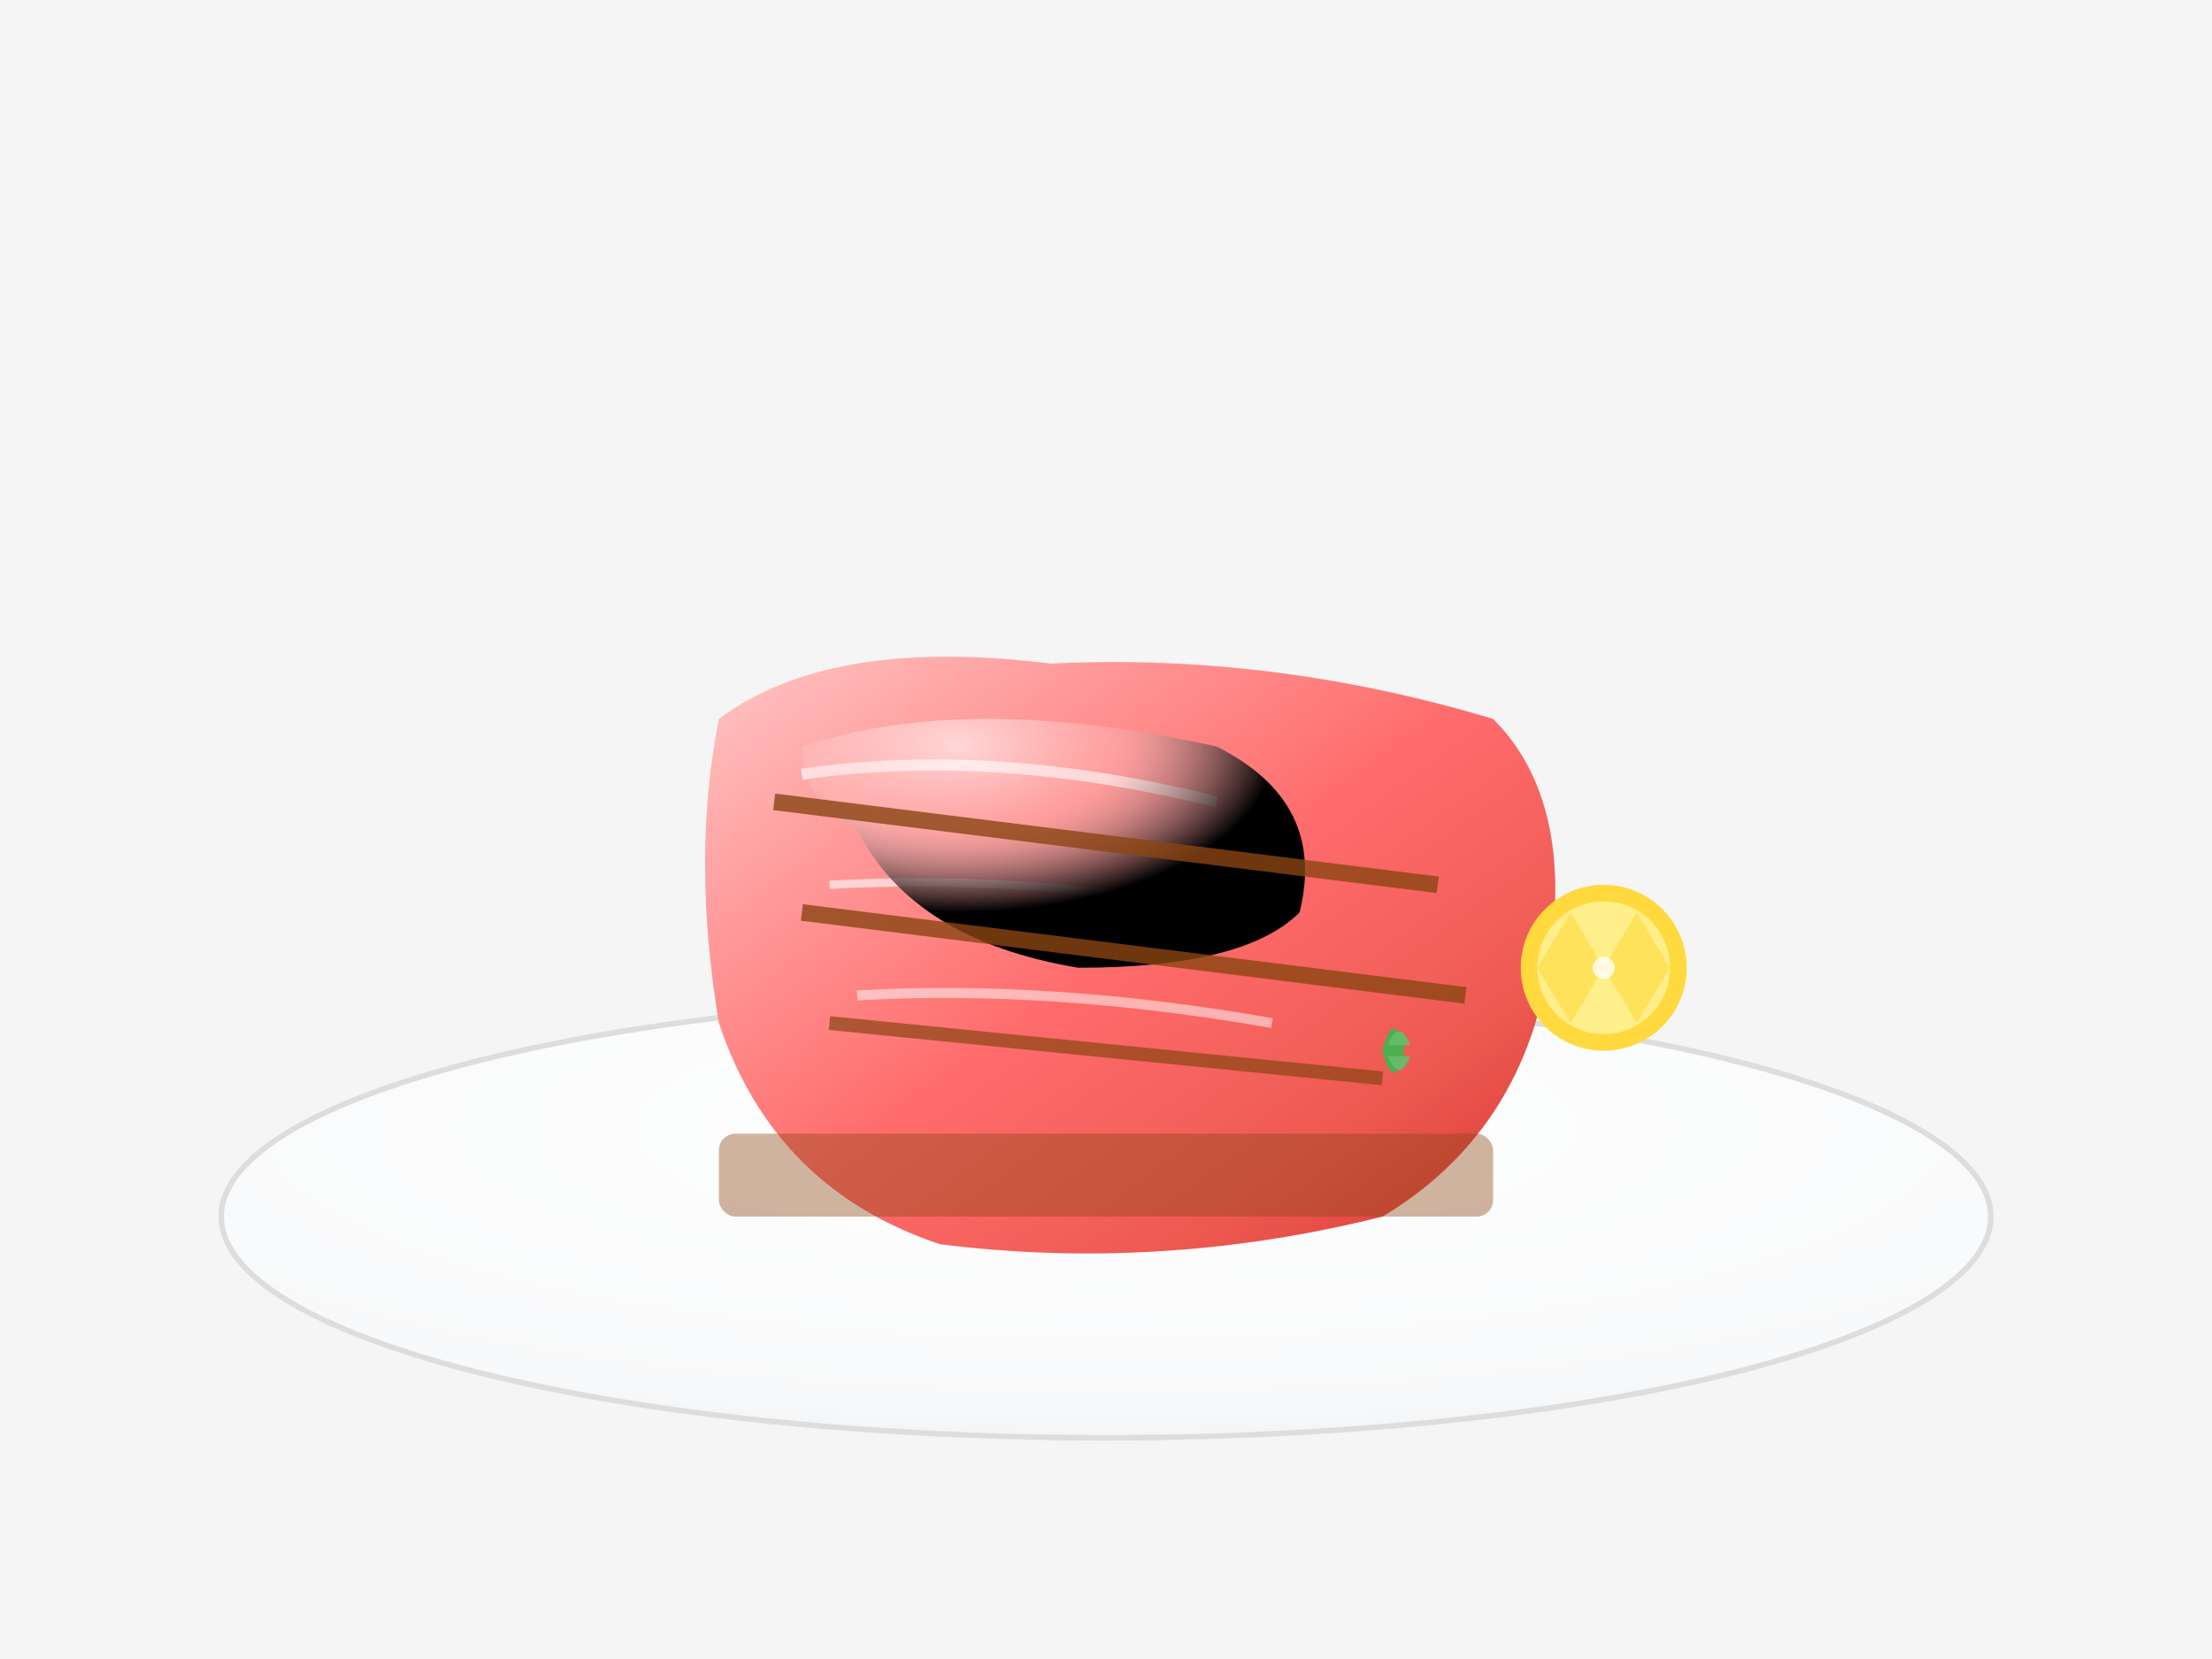 <svg width="400" height="300" viewBox="0 0 400 300" xmlns="http://www.w3.org/2000/svg">
  <defs>
    <radialGradient id="plateGrad" cx="0.5" cy="0.3" r="0.8">
      <stop offset="0%" style="stop-color:#ffffff"/>
      <stop offset="80%" style="stop-color:#f8f9fa"/>
      <stop offset="100%" style="stop-color:#e9ecef"/>
    </radialGradient>
    <linearGradient id="salmonMain" x1="0%" y1="0%" x2="100%" y2="100%">
      <stop offset="0%" style="stop-color:#ffcccb"/>
      <stop offset="25%" style="stop-color:#ff9999"/>
      <stop offset="50%" style="stop-color:#ff6b6b"/>
      <stop offset="75%" style="stop-color:#ee5a52"/>
      <stop offset="100%" style="stop-color:#d63031"/>
    </linearGradient>
    <radialGradient id="salmonHighlight" cx="0.3" cy="0.2" r="0.6">
      <stop offset="0%" style="stop-color:#ffffff;stop-opacity:0.6"/>
      <stop offset="50%" style="stop-color:#ffcccb;stop-opacity:0.3"/>
      <stop offset="100%" style="stop-color:#transparent;stop-opacity:0"/>
    </radialGradient>
    <filter id="shadow">
      <feDropShadow dx="2" dy="4" stdDeviation="3" flood-opacity="0.3"/>
    </filter>
  </defs>
  
  <!-- Background -->
  <rect width="400" height="300" fill="#f5f5f5"/>
  
  <!-- Plate -->
  <ellipse cx="200" cy="220" rx="160" ry="40" fill="url(#plateGrad)" stroke="#ddd" stroke-width="1"/>
  
  <!-- Main salmon fillet -->
  <path d="M130 130 Q150 115 190 120 Q230 118 270 130 Q285 145 280 175 Q275 205 250 220 Q210 230 170 225 Q140 215 130 185 Q125 155 130 130 Z" 
        fill="url(#salmonMain)" 
        filter="url(#shadow)"/>
  
  <!-- Fat marbling lines -->
  <path d="M145 140 Q180 135 220 145" stroke="#ffffff" stroke-width="2" opacity="0.7" fill="none"/>
  <path d="M150 160 Q185 158 225 165" stroke="#ffffff" stroke-width="1.5" opacity="0.6" fill="none"/>
  <path d="M155 180 Q190 178 230 185" stroke="#ffffff" stroke-width="1.8" opacity="0.5" fill="none"/>
  
  <!-- Surface highlight -->
  <path d="M145 135 Q175 125 220 135 Q240 145 235 165 Q225 175 195 175 Q165 170 155 150 Q145 145 145 135 Z" 
        fill="url(#salmonHighlight)"/>
  
  <!-- Grill marks -->
  <line x1="140" y1="145" x2="260" y2="160" stroke="#8B4513" stroke-width="3" opacity="0.8"/>
  <line x1="145" y1="165" x2="265" y2="180" stroke="#8B4513" stroke-width="3" opacity="0.8"/>
  <line x1="150" y1="185" x2="250" y2="195" stroke="#8B4513" stroke-width="2.5" opacity="0.7"/>
  
  <!-- Skin texture -->
  <rect x="130" y="205" width="140" height="15" fill="#8B4513" opacity="0.4" rx="3"/>
  
  <!-- Lemon slice garnish -->
  <g transform="translate(290, 175)">
    <circle r="15" fill="#FFD93D"/>
    <circle r="12" fill="#FFF59D" opacity="0.8"/>
    <path d="M-12 0 L-6 -10 L0 0 L6 -10 L12 0 L6 10 L0 0 L-6 10 Z" fill="#FFD93D" opacity="0.6"/>
    <circle r="2" fill="#FFFFFF" opacity="0.8"/>
  </g>
  
  <!-- Fresh dill garnish -->
  <g transform="translate(250, 190)">
    <path d="M0 0 Q2 -8 4 0 Q2 8 0 0" fill="#4CAF50"/>
    <path d="M1 -1 Q3 -6 5 -1" fill="#66BB6A" stroke-width="0.5"/>
    <path d="M1 1 Q3 6 5 1" fill="#66BB6A" stroke-width="0.5"/>
  </g>
</svg>
